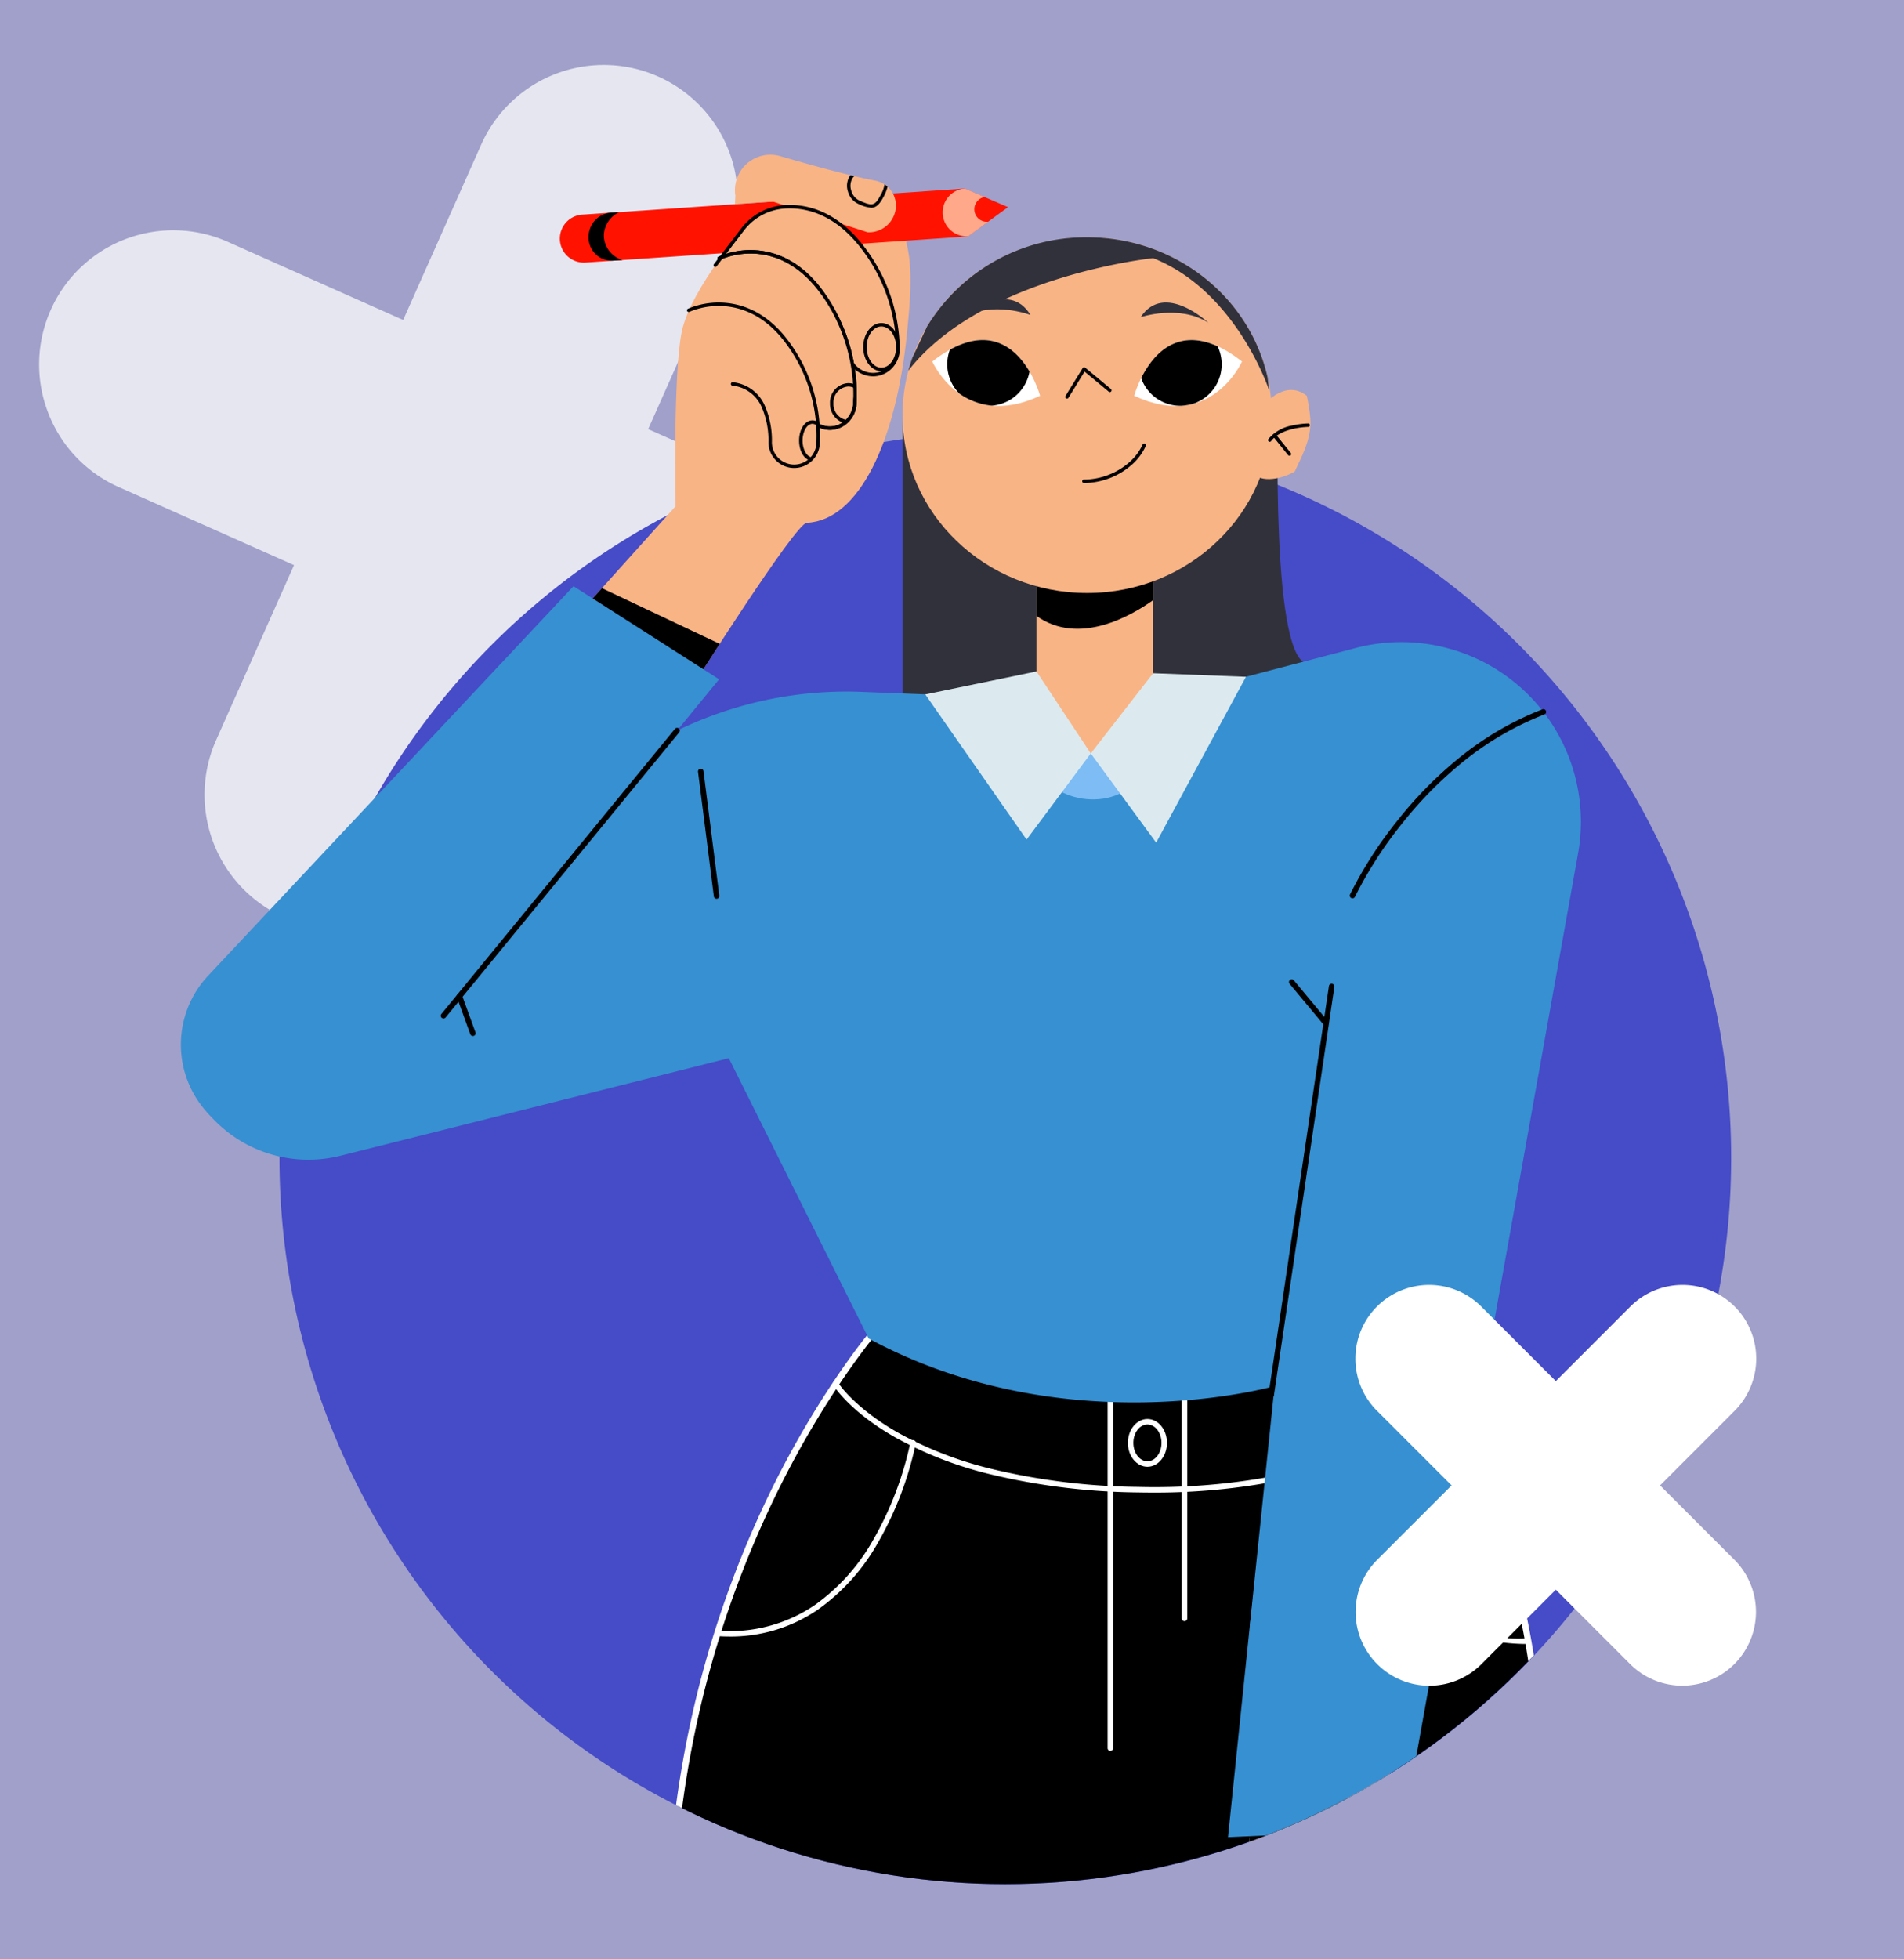 <svg xmlns="http://www.w3.org/2000/svg" xmlns:xlink="http://www.w3.org/1999/xlink" width="295" height="303.402" viewBox="0 0 295 303.402">
  <rect x="0" y="0" width="295" height="303.402" fill="#333333" stroke="none"/>
  <defs>
    <clipPath id="clip-path">
      <path id="Trazado_180078" data-name="Trazado 180078" d="M148.939-15.869S154.976-5.778,155.7,2.75c.481,5.7-5.116,10.257-2.077,11.588A112.476,112.476,0,1,1,11.461,174.346c-1.157-1.96-2.687-.7-4.8,0-3.157,1.031-7.326-9.032-9.888-11.96-7.049-8.055-6.649-8.6-7.018-22.8-.015-.572-13.324-21.479-13.324-22.23V86.72s9.975-14.634,20.342-24.259C-1.1,60.49,36.543,30.885,39.084,28.878c2.334-1.844,4.983-3.763,7.716-5.569,2.685-1.775.583-7.348,3.6-8.971,6.93-3.73-7.564-13.886,0-23.747,3.815-4.975-26.583-11.807-18.2-20.614,3.052-3.208,17.76-12.424,33.754-16.108,8.668-2,72.982,10.141,75.85,9.381C146.589-38.021,148.939-15.869,148.939-15.869Z" transform="translate(23.568 46.354)" fill="#6b8dfc"/>
    </clipPath>
    <clipPath id="clip-path-2">
      <rect id="Rectángulo_45440" data-name="Rectángulo 45440" width="235.935" height="325.282" fill="none"/>
    </clipPath>
    <clipPath id="clip-path-3">
      <rect id="Rectángulo_45439" data-name="Rectángulo 45439" width="235.936" height="325.283" fill="none"/>
    </clipPath>
    <clipPath id="clip-path-4">
      <rect id="Rectángulo_45437" data-name="Rectángulo 45437" width="15.56" height="44.168" fill="none"/>
    </clipPath>
    <clipPath id="clip-path-5">
      <rect id="Rectángulo_45438" data-name="Rectángulo 45438" width="8.295" height="3.326" fill="none"/>
    </clipPath>
  </defs>
  <g id="_17" data-name="17" transform="translate(-180 -2283.399)">
    <g id="Grupo_1101134" data-name="Grupo 1101134" transform="translate(0 -35.831)">
      <path id="Trazado_873208" data-name="Trazado 873208" d="M0,0H295V303.4H0Z" transform="translate(180 2319.23)" fill="#a0a0ca"/>
      <path id="Trazado_873381" data-name="Trazado 873381" d="M325.19,465.185a20.711,20.711,0,0,0,6.084,14.692L352.3,500.9l-21.03,21.024a20.782,20.782,0,0,0,29.39,29.39l21.024-21.024,21.024,21.024a20.78,20.78,0,0,0,29.384-29.39L411.073,500.9,432.1,479.876a20.78,20.78,0,0,0,0-29.384h0a20.781,20.781,0,0,0-29.384,0l-21.024,21.025-21.024-21.025a20.789,20.789,0,0,0-29.39,0h0a20.715,20.715,0,0,0-6.084,14.693Z" transform="translate(-282.852 2065.37) rotate(-21)" fill="#e6e6f1"/>
      <g id="Grupo_175431" data-name="Grupo 175431" transform="translate(24.129 870.911)">
        <g id="Grupo_174381" data-name="Grupo 174381" transform="translate(179.611 1463.934)">
          <path id="Trazado_184293" data-name="Trazado 184293" d="M112.46,0A112.46,112.46,0,1,1,0,112.46,112.46,112.46,0,0,1,112.46,0Z" transform="translate(19.561 51.254)" fill="#464bc7"/>
          <g id="Enmascarar_grupo_283" data-name="Enmascarar grupo 283" clip-path="url(#clip-path)">
            <g id="Grupo_175404" data-name="Grupo 175404" transform="translate(4.273 -39.262)">
              <g id="Grupo_175412" data-name="Grupo 175412" clip-path="url(#clip-path-2)">
                <g id="Grupo_175411" data-name="Grupo 175411" transform="translate(0 -0.001)">
                  <g id="Grupo_175410" data-name="Grupo 175410" clip-path="url(#clip-path-3)">
                    <path id="Trazado_184315" data-name="Trazado 184315" d="M418.318,1161.617s-32.843,36.082-32.843,96.255l134.988.1s6.183-67.51-23.676-92.164Z" transform="translate(-309.67 -933.181)"/>
                    <path id="Trazado_184316" data-name="Trazado 184316" d="M518.9,1256.407h-.449l-135.479-.1v-.491a161.25,161.25,0,0,1,5.148-40.548,157.57,157.57,0,0,1,11.325-30.362c6.519-13.134,13.642-22.537,16.5-25.675l.157-.173.233.013,78.631,4.2.125.1c6.879,5.68,12.411,14.095,16.444,25.011a129.941,129.941,0,0,1,6.767,30.643,208.181,208.181,0,0,1,.641,36.935Zm-134.944-1.083,134.043.1a209.087,209.087,0,0,0-.679-36.308,128.944,128.944,0,0,0-6.713-30.4c-3.947-10.681-9.337-18.917-16.021-24.482l-78.073-4.169c-2.926,3.273-9.851,12.5-16.206,25.313a156.6,156.6,0,0,0-11.244,30.163,160.235,160.235,0,0,0-5.109,39.785" transform="translate(-307.662 -931.124)" fill="#fff"/>
                    <path id="Trazado_184317" data-name="Trazado 184317" d="M626.822,437.85s-1.365,41.908,5.034,40.287-5.157,15.6-5.157,15.6l-58.1-3.92V439.685Z" transform="translate(-456.78 -351.745)" fill="#31313c"/>
                    <path id="Trazado_184318" data-name="Trazado 184318" d="M859.382,1514.09s-1.293,10.374,1.542,14.516,23.724,5.45,31.938,5.45c6.046,0,9.818-.032,9.818,4.261,0,4.7-13.123,2.734-19.888,2.734l-46.293-.5,1.835-26.555Z" transform="translate(-671.999 -1216.261)" fill="#f9b485"/>
                    <rect id="Rectángulo_45436" data-name="Rectángulo 45436" width="18.08" height="33.394" transform="translate(132.569 108.618)" fill="#f9b485"/>
                    <path id="Trazado_184319" data-name="Trazado 184319" d="M316.07,334.815,330.564,318.7s-.386-20.679.978-27.113,9.963-16.971,13.17-19.777c2-1.753,12.8-4.5,19.294,1.759,3.9,3.756,3.04,12.036,2.42,18.313-1.651,16.713-7.4,28.994-15.534,29.376-1.748.082-17.6,25.152-17.6,25.152Z" transform="translate(-253.914 -216.642)" fill="#f9b485"/>
                    <path id="Trazado_184320" data-name="Trazado 184320" d="M674.128,568.511c6.6,4.7,14.722-.038,18.08-2.439v-6.556l-9.855,1.135-8.225.447Z" transform="translate(-541.558 -449.485)"/>
                    <path id="Trazado_184321" data-name="Trazado 184321" d="M568.6,334.657c0-15.212,12.809-27.545,28.608-27.545s28.608,12.332,28.608,27.545S613,362.2,597.2,362.2,568.6,349.869,568.6,334.657" transform="translate(-456.78 -246.717)" fill="#f9b485"/>
                    <path id="Trazado_184322" data-name="Trazado 184322" d="M710.5,475.563a.266.266,0,0,1-.011-.532,10.825,10.825,0,0,0,7.205-2.826,8.2,8.2,0,0,0,1.891-2.6.266.266,0,0,1,.5.193,8.538,8.538,0,0,1-2,2.778,11.336,11.336,0,0,1-7.569,2.991H710.5" transform="translate(-570.565 -377.116)"/>
                    <path id="Trazado_184323" data-name="Trazado 184323" d="M697.071,414.345a.266.266,0,0,1-.226-.405l2.661-4.32a.266.266,0,0,1,.4-.065l3.986,3.308a.266.266,0,0,1-.34.409l-3.75-3.113-2.5,4.059a.266.266,0,0,1-.227.126" transform="translate(-559.776 -328.965)"/>
                    <path id="Trazado_184324" data-name="Trazado 184324" d="M751.151,396.644s4.077-15.152,16.7-5.306c0,0-4.775,10.862-16.7,5.306" transform="translate(-603.435 -311.708)" fill="#fff"/>
                    <path id="Trazado_184325" data-name="Trazado 184325" d="M878.172,1501.951s1.382,12.839,4.216,16.981,28.979,5.45,37.193,5.45c6.046,0,9.819-.032,9.819,4.262,0,4.7-13.123,2.735-19.889,2.735l-46.293-.5,1.835-26.555Z" transform="translate(-693.463 -1206.587)" fill="#f9b485"/>
                    <path id="Trazado_184326" data-name="Trazado 184326" d="M841.829,1532.6l-.665,9.623,23.18.793c-1.3-2.4-1.55-6.3-1.5-9.372Z" transform="translate(-675.746 -1231.205)" fill="#000300"/>
                    <path id="Trazado_184327" data-name="Trazado 184327" d="M843.6,429.406s4.21-4.915,7.834.413c4.581,6.736-4.9,12.763-8.952,11.015s1.118-11.428,1.118-11.428" transform="translate(-675.559 -343.3)" fill="#f9b485"/>
                    <path id="Trazado_184328" data-name="Trazado 184328" d="M856.9,456.57a.266.266,0,0,1-.214-.424,6.2,6.2,0,0,1,3.76-2.11,12.252,12.252,0,0,1,2.4-.306h0a.266.266,0,0,1,0,.532c-.042,0-4.155.056-5.736,2.2a.266.266,0,0,1-.214.108" transform="translate(-688.178 -364.503)"/>
                    <path id="Trazado_184329" data-name="Trazado 184329" d="M563.308,1224.991q-1.128,0-2.269-.022a101.974,101.974,0,0,1-23.171-2.883,58.609,58.609,0,0,1-14.458-5.652c-7.06-4.023-9.476-7.924-9.576-8.089a.431.431,0,0,1,.135-.586.411.411,0,0,1,.573.138c.817,1.339,3.82,4.7,9.343,7.833a57.925,57.925,0,0,0,14.247,5.546,101.257,101.257,0,0,0,22.922,2.842,99.836,99.836,0,0,0,23.806-2.243,71.966,71.966,0,0,0,16.159-5.63c6.625-3.289,10.822-6.938,12.115-8.407a.41.41,0,0,1,.588-.033.432.432,0,0,1,.032.6c-.156.177-3.914,4.4-12.322,8.579a72.686,72.686,0,0,1-16.354,5.712,99.005,99.005,0,0,1-21.772,2.294" transform="translate(-412.738 -970.198)" fill="#fff"/>
                    <path id="Trazado_184330" data-name="Trazado 184330" d="M423.922,1284.757q-.783,0-1.58-.044a.425.425,0,0,1,.047-.849,23.328,23.328,0,0,0,14.768-3.955,30.958,30.958,0,0,0,9.052-10.062A51.719,51.719,0,0,0,452,1254.7a.425.425,0,1,1,.838.15,52.633,52.633,0,0,1-5.881,15.412,31.819,31.819,0,0,1-9.307,10.346,23.905,23.905,0,0,1-13.726,4.153" transform="translate(-338.965 -1007.674)" fill="#fff"/>
                    <path id="Trazado_184331" data-name="Trazado 184331" d="M937.863,1289.761a23.323,23.323,0,0,1-14.768-3.955,30.961,30.961,0,0,1-9.052-10.062,51.719,51.719,0,0,1-5.788-15.15.425.425,0,0,0-.837.15,52.64,52.64,0,0,0,5.881,15.412A31.819,31.819,0,0,0,922.6,1286.5c4.049,2.759,9.8,4.153,14.869,4.153Z" transform="translate(-728.965 -1012.412)" fill="#fff"/>
                    <path id="Trazado_184332" data-name="Trazado 184332" d="M730.635,1261.844a.425.425,0,0,1-.425-.426V1204.2a.425.425,0,0,1,.425-.426h11.486a.426.426,0,0,1,.426.426v37.132a.425.425,0,1,1-.851,0v-36.706H731.061v56.791a.426.426,0,0,1-.426.426" transform="translate(-586.612 -967.049)" fill="#fff"/>
                    <path id="Trazado_184333" data-name="Trazado 184333" d="M862.959,465.325a.265.265,0,0,1-.207-.1l-2.307-2.858a.266.266,0,0,1,.414-.334l2.307,2.858a.266.266,0,0,1-.207.433" transform="translate(-691.188 -371.093)"/>
                    <path id="Trazado_184334" data-name="Trazado 184334" d="M756.247,360.756s5.994-2.026,10.489.867c0,0-6.82-6.439-10.489-.867" transform="translate(-607.529 -287.988)" fill="#31313c"/>
                    <path id="Trazado_184335" data-name="Trazado 184335" d="M151.118,634.98l31.531-8.27a27.826,27.826,0,0,1,34.415,32.008L190,809.67l-27.146,1.2,7.217-69.85s-32.231,9.151-62.884-7.366L85.515,690.243,25.344,705.348A20.39,20.39,0,0,1,2.311,695.02h0a13.647,13.647,0,0,1,5.654-18.355L75.434,640.56a60.01,60.01,0,0,1,30.64-7.055l27.906,1.082,7.614,8.458Z" transform="translate(-0.607 -502.714)" fill="#3690d1"/>
                    <path id="Trazado_184336" data-name="Trazado 184336" d="M684.213,713.04l-20.419-.529s3.122,7.087,10.449,7.327,9.97-6.8,9.97-6.8" transform="translate(-533.257 -572.393)" fill="#7dbcf5"/>
                    <path id="Trazado_184337" data-name="Trazado 184337" d="M726.592,650.415l-9.662,12.423,10.133,13.81,13.916-25.683Z" transform="translate(-575.943 -522.508)" fill="#dceaef"/>
                    <path id="Trazado_184338" data-name="Trazado 184338" d="M602.245,675.031l9.945-13.338-8.417-12.7-17.223,3.56Z" transform="translate(-471.203 -521.363)" fill="#dceaef"/>
                    <path id="Trazado_184339" data-name="Trazado 184339" d="M364.956,273.892l-3.113,2.279-59.23,4.04a3.717,3.717,0,0,1-.507-7.417l59.231-4.039,3.054,1.316a1.933,1.933,0,0,0,.363,3.831q.1,0,.2-.01" transform="translate(-239.913 -215.903)" fill="#ff1300"/>
                    <path id="Trazado_184340" data-name="Trazado 184340" d="M436.585,249.771l.065-1.324a5.49,5.49,0,0,1,6.96-6.114c4.3,1.253,10.651,3.025,14.74,3.8a3.917,3.917,0,0,1,3.143,4.369,4.177,4.177,0,0,1-4.357,3.617l-14.669-4.754Z" transform="translate(-350.729 -194.501)" fill="#f9b485"/>
                    <path id="Trazado_184341" data-name="Trazado 184341" d="M434.9,296.026c5.157.324,6.448,5.541,6.708,9.26a3.9,3.9,0,0,0,7.788-.367,26.243,26.243,0,0,0-6.548-16.9c-3.884-4.356-7.975-5.2-11.026-5.005a8.945,8.945,0,0,0-6.5,3.511l-4.224,5.521Z" transform="translate(-338.284 -227.339)" fill="#f9b485"/>
                    <path id="Trazado_184342" data-name="Trazado 184342" d="M440.165,345.065c-.086,0-.172,0-.259-.008a4.271,4.271,0,0,1-3.91-4.29,14.565,14.565,0,0,0-1.117-5.991,5.846,5.846,0,0,0-4.761-3.6.266.266,0,1,1,.068-.527,6.349,6.349,0,0,1,5.176,3.9,15.086,15.086,0,0,1,1.166,6.211,3.738,3.738,0,0,0,3.412,3.763,3.519,3.519,0,0,0,2.607-.923,3.812,3.812,0,0,0,1.245-2.72,26.83,26.83,0,0,0-5.414-17.434c-3.542-4.6-7.5-5.636-10.2-5.693a11.873,11.873,0,0,0-5.044.979.266.266,0,0,1-.237-.476,12.265,12.265,0,0,1,5.292-1.035c2.814.059,6.938,1.131,10.608,5.9a27.356,27.356,0,0,1,5.524,17.776A4.339,4.339,0,0,1,442.9,344a4.053,4.053,0,0,1-2.738,1.068" transform="translate(-339.616 -254.839)"/>
                    <path id="Trazado_184343" data-name="Trazado 184343" d="M444.42,308.182a4.226,4.226,0,0,1-4.164-3.96.266.266,0,1,1,.53-.037,3.693,3.693,0,0,0,3.634,3.466h0A3.565,3.565,0,0,0,447,306.556a3.709,3.709,0,0,0,1.048-2.712,25.973,25.973,0,0,0-6.48-16.727c-3.916-4.392-8.04-5.1-10.81-4.917a8.672,8.672,0,0,0-6.311,3.407l-4.224,5.522a.266.266,0,1,1-.422-.323l4.224-5.521a9.2,9.2,0,0,1,6.7-3.615c2.889-.188,7.184.542,11.242,5.094a26.5,26.5,0,0,1,6.615,17.066,4.236,4.236,0,0,1-1.2,3.1,4.091,4.091,0,0,1-2.952,1.256Z" transform="translate(-337.197 -226.256)"/>
                    <path id="Trazado_184344" data-name="Trazado 184344" d="M508.753,365.667a27.1,27.1,0,0,0-5.469-17.605Z" transform="translate(-404.312 -279.614)" fill="#f9b485"/>
                    <path id="Trazado_184345" data-name="Trazado 184345" d="M440.165,345.065c-.086,0-.172,0-.259-.008a4.271,4.271,0,0,1-3.91-4.29,14.565,14.565,0,0,0-1.117-5.991,5.846,5.846,0,0,0-4.761-3.6.266.266,0,1,1,.068-.527,6.349,6.349,0,0,1,5.176,3.9,15.086,15.086,0,0,1,1.166,6.211,3.738,3.738,0,0,0,3.412,3.763,3.519,3.519,0,0,0,2.607-.923,3.812,3.812,0,0,0,1.245-2.72,26.83,26.83,0,0,0-5.414-17.434c-3.542-4.6-7.5-5.636-10.2-5.693a11.873,11.873,0,0,0-5.044.979.266.266,0,0,1-.237-.476,12.265,12.265,0,0,1,5.292-1.035c2.814.059,6.938,1.131,10.608,5.9a27.356,27.356,0,0,1,5.524,17.776A4.339,4.339,0,0,1,442.9,344a4.053,4.053,0,0,1-2.738,1.068" transform="translate(-339.616 -254.839)"/>
                    <path id="Trazado_184346" data-name="Trazado 184346" d="M406.989,372.2c4.884.608,5.8,5.558,5.82,9.049a3.714,3.714,0,0,0,7.425.117,24.275,24.275,0,0,0-5.209-16.175c-6.649-8.334-14.833-4.4-14.833-4.4Z" transform="translate(-321.494 -289.092)" fill="#f9b485"/>
                    <path id="Trazado_184347" data-name="Trazado 184347" d="M857.355,959.08a.427.427,0,0,1-.422-.488l9.364-63.269a.425.425,0,0,1,.842.125l-9.363,63.269a.426.426,0,0,1-.42.363" transform="translate(-688.411 -718.963)"/>
                    <path id="Trazado_184348" data-name="Trazado 184348" d="M415.443,384.133c-.083,0-.166,0-.249-.007a4,4,0,0,1-3.737-3.963,12.939,12.939,0,0,0-1.062-5.492,5.536,5.536,0,0,0-4.526-3.295.266.266,0,1,1,.065-.528,6.039,6.039,0,0,1,4.939,3.592,13.46,13.46,0,0,1,1.114,5.719,3.467,3.467,0,0,0,3.238,3.436,3.45,3.45,0,0,0,3.656-3.327,24.006,24.006,0,0,0-5.151-16c-3.371-4.225-7.139-5.174-9.707-5.226a11.671,11.671,0,0,0-4.8.9.266.266,0,1,1-.23-.479,12.078,12.078,0,0,1,5.043-.952c2.682.054,6.613,1.04,10.112,5.426a24.535,24.535,0,0,1,5.267,16.35,3.983,3.983,0,0,1-3.971,3.846" transform="translate(-320.407 -288.006)"/>
                    <path id="Trazado_184349" data-name="Trazado 184349" d="M878.813,898.656a.425.425,0,0,1-.327-.153l-5.29-6.358a.425.425,0,1,1,.654-.544l5.291,6.358a.425.425,0,0,1-.327.7" transform="translate(-701.4 -716.141)"/>
                    <path id="Trazado_184350" data-name="Trazado 184350" d="M921.419,707.974a.42.42,0,0,1-.178-.039.425.425,0,0,1-.208-.564,63.512,63.512,0,0,1,7.352-11.448,62.138,62.138,0,0,1,9.3-9.487,48.06,48.06,0,0,1,13.166-7.735.425.425,0,0,1,.3.795,47.182,47.182,0,0,0-12.921,7.59,61.274,61.274,0,0,0-9.164,9.347,62.7,62.7,0,0,0-7.261,11.293.425.425,0,0,1-.386.247" transform="translate(-739.877 -545.209)"/>
                    <path id="Trazado_184351" data-name="Trazado 184351" d="M410.374,745.756a.425.425,0,0,1-.421-.372L407.505,726.1a.425.425,0,1,1,.844-.107l2.448,19.288a.426.426,0,0,1-.368.476.418.418,0,0,1-.054,0" transform="translate(-327.365 -582.921)"/>
                    <path id="Trazado_184352" data-name="Trazado 184352" d="M749.194,1245.093c-1.671,0-3.031-1.66-3.031-3.7s1.36-3.7,3.031-3.7,3.031,1.66,3.031,3.7-1.36,3.7-3.031,3.7m0-6.551c-1.2,0-2.18,1.278-2.18,2.85s.978,2.85,2.18,2.85,2.18-1.279,2.18-2.85-.978-2.85-2.18-2.85" transform="translate(-599.428 -994.295)" fill="#fff"/>
                    <path id="Trazado_184353" data-name="Trazado 184353" d="M337.335,597.063c.736-1.153,1.874-2.93,3.221-5.006l-18.244-8.624-2.322,2.581Z" transform="translate(-257.063 -468.698)"/>
                    <path id="Trazado_184354" data-name="Trazado 184354" d="M83.4,596.29,60.843,581.87,4.234,642.19a15.6,15.6,0,0,0,7.51,25.782l13.154-.295Z" transform="translate(0 -467.443)" fill="#3690d1"/>
                    <path id="Trazado_184355" data-name="Trazado 184355" d="M608.761,396.644s-4.077-15.152-16.7-5.306c0,0,4.775,10.862,16.7,5.306" transform="translate(-475.628 -311.708)" fill="#fff"/>
                    <path id="Trazado_184356" data-name="Trazado 184356" d="M626.467,358.378s-5.909-2.263-10.515.449c0,0,7.072-6.163,10.515-.449" transform="translate(-494.823 -285.951)" fill="#31313c"/>
                    <path id="Trazado_184357" data-name="Trazado 184357" d="M756.644,393.919A6.426,6.426,0,0,0,762.7,398.2c.068,0,.136,0,.2-.005a10.464,10.464,0,0,0,1.706-.284,6.43,6.43,0,0,0,3.881-8.92c-6.611-3.014-10.222,1.664-11.847,4.932" transform="translate(-607.847 -311.711)"/>
                    <path id="Trazado_184358" data-name="Trazado 184358" d="M610.744,398.177a6.425,6.425,0,0,0,5.855-5.282c-1.936-3.289-5.76-7.022-12.341-3.378a6.427,6.427,0,0,0,1.466,6.789,10.4,10.4,0,0,0,5.021,1.871" transform="translate(-485.1 -311.712)"/>
                    <path id="Trazado_184359" data-name="Trazado 184359" d="M628.87,328.84c-2.773-12.419-14.24-21.728-27.967-21.728A28.807,28.807,0,0,0,576.1,320.928l-2.257,4.782q-.359,1.006-.639,2.045c11.5-14.69,37.927-17.413,37.927-17.413C624.056,315.485,629.1,330.8,629.1,330.8Z" transform="translate(-460.478 -246.717)" fill="#31313c"/>
                    <path id="Trazado_184360" data-name="Trazado 184360" d="M607.683,272.2a3.683,3.683,0,0,0-.829-2.1l-3.128-1.348a3.7,3.7,0,0,0,.51,7.385l.021,0,3.174-2.325a3.683,3.683,0,0,0,.253-1.613" transform="translate(-482.239 -215.903)" fill="#ffa88a"/>
                    <path id="Trazado_184361" data-name="Trazado 184361" d="M906.7,1601.427H880.622l5.331-11.981,20.75,3.333a4.343,4.343,0,0,1,0,8.648" transform="translate(-707.445 -1276.876)" fill="#f9b485"/>
                    <path id="Trazado_184362" data-name="Trazado 184362" d="M630.436,276.979l-1.508,1.1-1.572,1.152q-.1.01-.2.01a1.935,1.935,0,0,1-.364-3.836l1.993.859Z" transform="translate(-502.269 -221.247)" fill="#ff1300"/>
                    <path id="Trazado_184363" data-name="Trazado 184363" d="M326.52,294.688c-.489.036-.989.046-1.53.1a3.608,3.608,0,0,1-3.731-3.731,3.772,3.772,0,0,1,3.731-3.73c.372-.012.721-.033,1.06-.072a4.105,4.105,0,0,0-2.428,3.648,4.047,4.047,0,0,0,2.9,3.782" transform="translate(-258.082 -230.767)"/>
                    <g id="Grupo_175406" data-name="Grupo 175406" transform="translate(95.799 50.784)" style="mix-blend-mode: overlay;isolation: isolate">
                      <g id="Grupo_175405" data-name="Grupo 175405">
                        <g id="Grupo_175404-2" data-name="Grupo 175404" clip-path="url(#clip-path-4)">
                          <path id="Trazado_184364" data-name="Trazado 184364" d="M540.473,382.068c-1.551,0-2.813-1.671-2.813-3.725s1.262-3.726,2.813-3.726,2.813,1.671,2.813,3.726-1.262,3.725-2.813,3.725m0-6.919c-1.258,0-2.281,1.433-2.281,3.194s1.023,3.194,2.281,3.194,2.282-1.433,2.282-3.194-1.023-3.194-2.282-3.194" transform="translate(-527.726 -351.731)"/>
                          <path id="Trazado_184365" data-name="Trazado 184365" d="M489.214,457.026c-.832,0-1.536-1.19-1.536-2.6s.7-2.6,1.536-2.6a1.142,1.142,0,0,1,.842.44q-.022-.366-.057-.746a1.505,1.505,0,0,0-.786-.227c-1.159,0-2.068,1.375-2.068,3.131,0,1.544.7,2.794,1.661,3.073a3.75,3.75,0,0,0,.46-.475l-.053,0" transform="translate(-487.146 -413.33)"/>
                          <path id="Trazado_184366" data-name="Trazado 184366" d="M512.038,425.058a2.459,2.459,0,0,1,2.282-2.6,2.045,2.045,0,0,1,1.03.281q-.012-.3-.032-.608a2.549,2.549,0,0,0-1-.2,2.989,2.989,0,0,0-2.813,3.131,3.071,3.071,0,0,0,2.262,3.07,3.97,3.97,0,0,0,.516-.472,2.464,2.464,0,0,1-2.245-2.6" transform="translate(-506.716 -389.737)"/>
                          <path id="Trazado_184367" data-name="Trazado 184367" d="M530.74,259.666a5.117,5.117,0,0,1-.638,1.7c-.919,1.743-1.361,1.624-3.3.777a2.37,2.37,0,0,1-1.224-1.527,2.319,2.319,0,0,1,.207-1.935,1.879,1.879,0,0,1,.254-.307l-.586-.14c-.039.05-.078.1-.113.155a2.847,2.847,0,0,0-.273,2.378,2.9,2.9,0,0,0,1.52,1.863,5.76,5.76,0,0,0,2.072.645c.716,0,1.267-.445,1.908-1.661a6.659,6.659,0,0,0,.638-1.587,3.9,3.9,0,0,0-.47-.365" transform="translate(-517.502 -258.238)"/>
                        </g>
                      </g>
                    </g>
                    <path id="Trazado_184368" data-name="Trazado 184368" d="M205.242,738.441a.425.425,0,0,1-.329-.695L241.1,693.589a.425.425,0,1,1,.658.539l-36.188,44.157a.424.424,0,0,1-.329.156" transform="translate(-164.539 -557.067)"/>
                    <path id="Trazado_184369" data-name="Trazado 184369" d="M219.9,909.2a.425.425,0,0,1-.4-.28l-2.079-5.73a.426.426,0,0,1,.8-.29l2.079,5.73a.425.425,0,0,1-.4.57" transform="translate(-174.647 -725.115)"/>
                    <path id="Trazado_184370" data-name="Trazado 184370" d="M952.369,1603.892a.372.372,0,1,1,0-.745c1.834,0,3.5-2,3.5-4.191A3.705,3.705,0,0,0,952.49,1595a.39.39,0,0,1-.062-.005l-14.889-2.507a.372.372,0,0,1,.124-.734l14.858,2.5a4.45,4.45,0,0,1,4.1,4.7c0,2.629-1.986,4.936-4.25,4.936" transform="translate(-752.92 -1278.729)" fill="#000300"/>
                    <path id="Trazado_184371" data-name="Trazado 184371" d="M1128.955,1621.862a.372.372,0,0,1-.139-.718c1.067-.427,2.219-1.462,2.219-2.388a3.069,3.069,0,0,0-2.345-3.375c-1.62-.515-3.979-.512-6.968-.515h-.133a.372.372,0,1,1,0-.744h.133c3.05,0,5.463,0,7.193.549a3.8,3.8,0,0,1,2.864,4.084c0,1.3-1.384,2.558-2.687,3.079a.369.369,0,0,1-.138.027" transform="translate(-900.726 -1296.699)" fill="#000300"/>
                    <g id="Grupo_175409" data-name="Grupo 175409" transform="translate(192.8 314.77)" style="mix-blend-mode: overlay;isolation: isolate">
                      <g id="Grupo_175408" data-name="Grupo 175408">
                        <g id="Grupo_175407" data-name="Grupo 175407" clip-path="url(#clip-path-5)">
                          <path id="Trazado_184372" data-name="Trazado 184372" d="M982.507,1603.957a2.008,2.008,0,0,1-1.176-.39,1.972,1.972,0,0,1-.879-1.977,1.366,1.366,0,0,1,1.32-.937c2.329-.205,6.493,1.082,6.669,1.136a.372.372,0,0,1-.142.726,8.213,8.213,0,0,0-4.6,1.058,2.105,2.105,0,0,1-1.188.383m-.19-2.582c-.168,0-.329.006-.48.019-.38.034-.6.166-.666.392a1.279,1.279,0,0,0,.594,1.176,1.25,1.25,0,0,0,1.513,0,7.093,7.093,0,0,1,2.732-1.047,17.909,17.909,0,0,0-3.691-.536" transform="translate(-980.407 -1600.631)" fill="#000300"/>
                        </g>
                      </g>
                    </g>
                    <path id="Trazado_184373" data-name="Trazado 184373" d="M848.706,1108.329l-6.5,53.091,22.976,1.171,6.174-59.787Z" transform="translate(-676.583 -885.933)" fill="#3790d1"/>
                  </g>
                </g>
              </g>
            </g>
          </g>
        </g>
      </g>
      <path id="Trazado_873382" data-name="Trazado 873382" d="M325.19,455.827a11.383,11.383,0,0,0,3.344,8.075l11.559,11.555-11.559,11.555a11.422,11.422,0,0,0,16.153,16.153l11.555-11.555L367.8,503.166a11.421,11.421,0,0,0,16.15-16.153l-11.555-11.555L383.948,463.9a11.421,11.421,0,0,0,0-16.15h0a11.422,11.422,0,0,0-16.15,0l-11.555,11.556-11.555-11.556a11.426,11.426,0,0,0-16.153,0h0a11.385,11.385,0,0,0-3.344,8.075Z" transform="translate(64.811 2073.809)" fill="#fff"/>
    </g>
  </g>
</svg>
